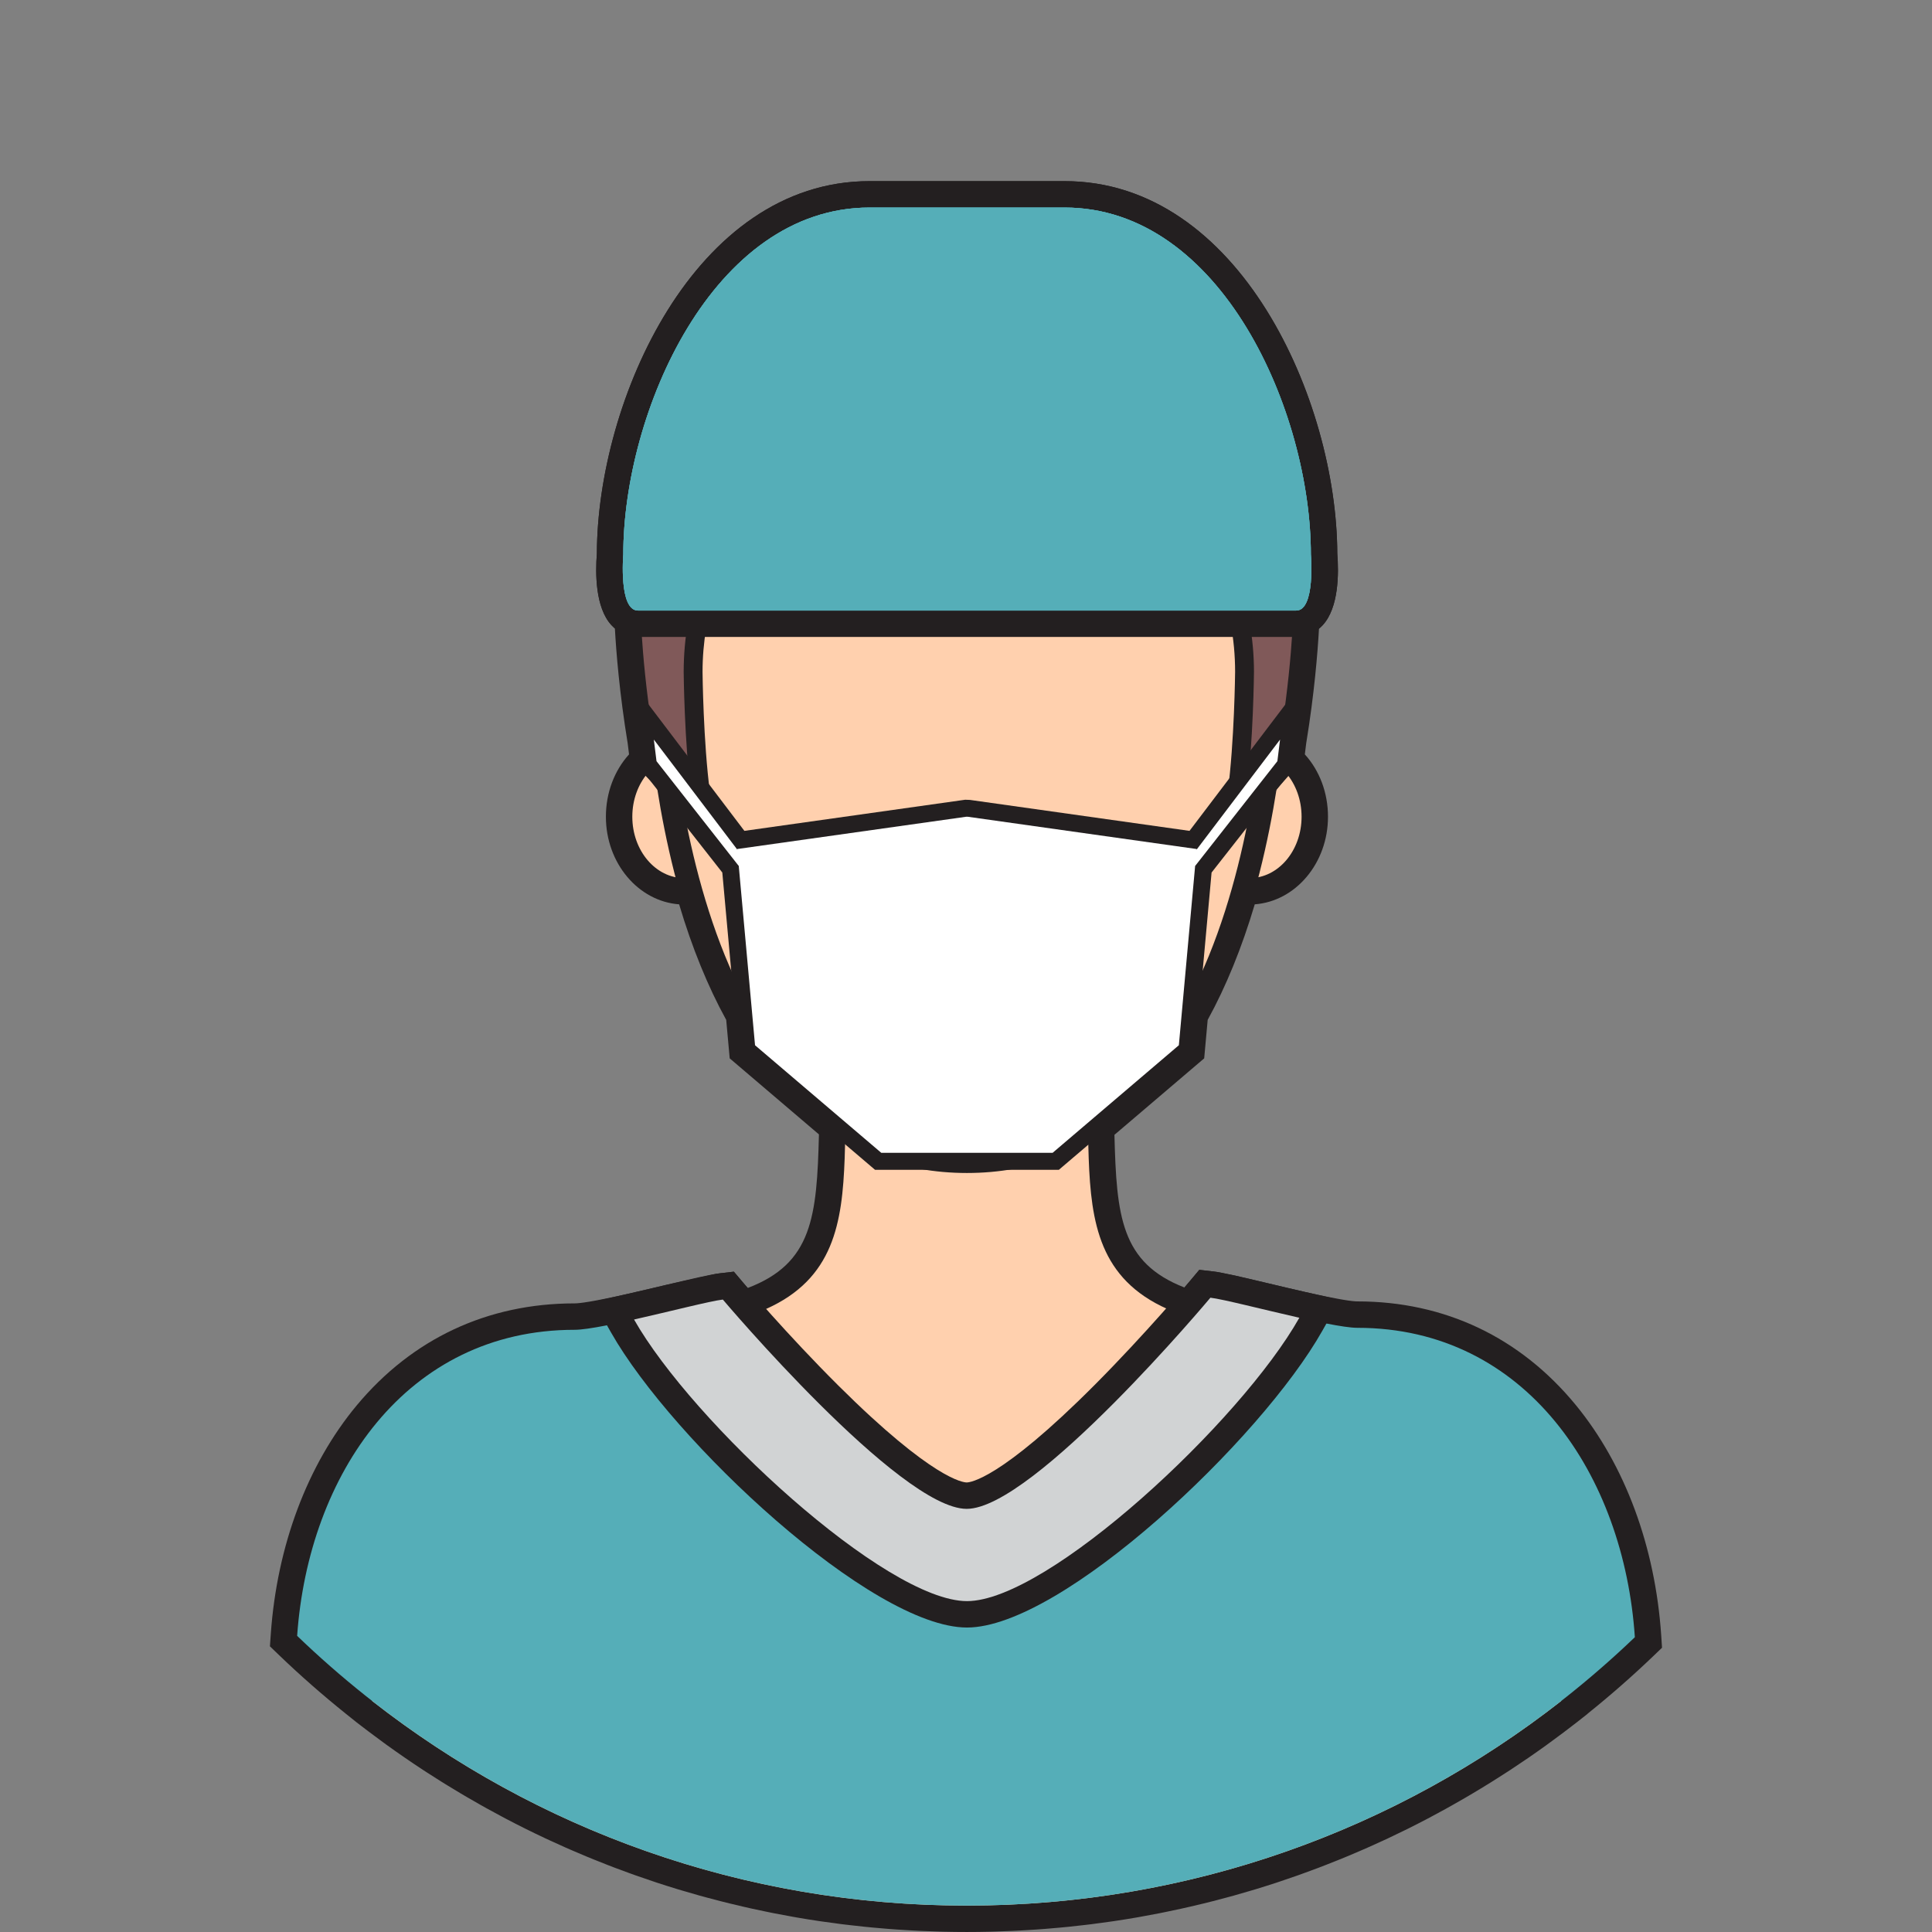 <?xml version="1.0" ?><!DOCTYPE svg  PUBLIC '-//W3C//DTD SVG 1.1//EN'  'http://www.w3.org/Graphics/SVG/1.1/DTD/svg11.dtd'><svg enable-background="new 0 0 512 512" height="512px" id="Surgeon_1_" version="1.1" viewBox="0 0 512 512" width="512px" xml:space="preserve" xmlns="http://www.w3.org/2000/svg" xmlns:xlink="http://www.w3.org/1999/xlink"><rect x="0" y="0" width="512" height="512" fill="#808080" stroke="none"/><g><path d="M440.238,433.405c-1.576-23.507-9.609-45.184-22.621-61.037c-14.756-17.979-34.776-27.483-57.897-27.483   c-1.277,0-4.715-0.433-13.834-2.495c-3.322-0.752-6.771-1.573-9.997-2.342l-8.574-2.006l-4.82-0.963   c-0.333-0.051-0.644-0.094-0.91-0.125l-3.754-0.439l-2.427,2.896c-0.01,0.012-0.55,0.656-1.52,1.789   c-16.813-6.552-17.996-18.833-18.547-40.456l23.786-20.269l0.924-10.19c4.882-8.878,9.066-19.153,12.475-30.627   c10.823-0.803,19.409-10.91,19.409-23.218c0-6.335-2.232-12.217-6.136-16.524l0.362-2.922c2.166-13.208,3.039-24.142,3.389-30.38   c0.35-0.29,0.683-0.607,0.998-0.95c4.268-4.645,4.268-13.751,3.853-18.972c-0.123-40.444-25.846-98.689-72.269-98.689h-51.684   c-46.422,0-72.146,58.246-72.268,98.689c-0.415,5.221-0.416,14.327,3.852,18.972c0.292,0.318,0.601,0.614,0.923,0.887   c0.346,6.226,1.218,17.188,3.393,30.446l0.361,2.919c-3.903,4.307-6.135,10.188-6.135,16.524c0,12.308,8.585,22.415,19.409,23.218   c3.408,11.474,7.592,21.749,12.475,30.627l0.925,10.191l23.65,20.152c-0.553,21.812-1.725,34.173-18.877,40.7   c-0.796-0.922-1.235-1.441-1.243-1.451l-2.424-2.869l-3.73,0.434c-0.277,0.032-0.597,0.077-0.999,0.141l-13.219,2.928   c-1.476,0.351-3,0.713-4.583,1.085l-5.271,1.219c-9.493,2.146-13.083,2.597-14.423,2.597c-23.066,0-43.042,9.365-57.767,27.083   c-13.017,15.661-21.088,37.159-22.729,60.534l-0.229,3.266l2.359,2.27c5.593,5.38,11.552,10.612,17.751,15.589l2.689,2.155   c0.481,0.377,0.968,0.747,1.454,1.116l1.873,1.432c1.302,0.985,2.614,1.956,3.941,2.923l0.751,0.552   c3.189,2.303,6.48,4.568,9.772,6.728l1.082,0.699c1.27,0.823,2.545,1.64,3.827,2.44c0.371,0.231,0.744,0.461,1.117,0.69   l0.416,0.255c1.153,0.709,2.311,1.411,3.475,2.103c0.558,0.332,1.118,0.662,1.681,0.99c1.151,0.673,2.308,1.335,3.472,1.991   l0.403,0.228c0.418,0.236,0.837,0.473,1.258,0.706c1.242,0.688,2.493,1.364,3.759,2.04l1.399,0.749   c1.695,0.891,3.4,1.767,5.06,2.593l0.224,0.112c1.671,0.831,3.448,1.688,5.291,2.554l1.278,0.586   c1.339,0.62,2.682,1.232,4.044,1.836c0.465,0.205,0.933,0.406,1.399,0.608l0.426,0.184c1.189,0.516,2.381,1.024,3.584,1.525   c0.667,0.276,1.334,0.549,2.003,0.82c1.168,0.475,2.34,0.94,3.526,1.401l0.285,0.111c0.579,0.225,1.157,0.449,1.731,0.667   c1.226,0.466,2.458,0.918,3.686,1.363l0.541,0.197c0.447,0.164,0.894,0.327,1.334,0.482c1.477,0.522,2.961,1.028,4.445,1.524   l1.145,0.388c1.858,0.61,3.765,1.213,5.667,1.791c0.281,0.086,0.564,0.168,0.846,0.249l0.478,0.14   c1.453,0.433,2.909,0.858,4.371,1.266c0.471,0.131,0.944,0.258,1.417,0.385l0.606,0.164c1.244,0.336,2.49,0.667,3.742,0.985   c0.741,0.188,1.484,0.371,2.226,0.553c1.207,0.297,2.416,0.584,3.623,0.861c0.756,0.175,1.514,0.347,2.276,0.516   c1.24,0.273,2.485,0.535,3.737,0.793l0.586,0.121c0.524,0.108,1.049,0.217,1.572,0.318c1.403,0.276,2.812,0.535,4.227,0.789   l0.629,0.116c0.356,0.066,0.712,0.133,1.061,0.192c1.997,0.346,3.998,0.669,5.964,0.963l1.014,0.142   c1.653,0.239,3.31,0.468,4.971,0.677c0.487,0.062,0.976,0.117,1.465,0.174l0.62,0.071c1.321,0.155,2.644,0.307,3.969,0.442   c0.631,0.064,1.264,0.124,1.897,0.184l0.456,0.043c1.256,0.117,2.515,0.227,3.783,0.327c0.803,0.063,1.607,0.123,2.409,0.179   c1.275,0.09,2.554,0.167,3.833,0.237l0.521,0.029c0.609,0.034,1.217,0.068,1.825,0.096c1.384,0.064,2.772,0.111,4.17,0.155   l0.748,0.024c0.419,0.015,0.839,0.029,1.266,0.039c2.235,0.052,4.261,0.076,6.194,0.076c1.977,0,4.001-0.025,6.18-0.076   c0.43-0.01,0.858-0.024,1.287-0.039l0.733-0.024c1.388-0.042,2.774-0.09,4.153-0.154c0.611-0.027,1.222-0.062,1.831-0.096   l0.523-0.029c1.27-0.07,2.538-0.146,3.799-0.234c0.816-0.057,1.63-0.117,2.439-0.182c1.248-0.099,2.493-0.207,3.762-0.324   c0.788-0.073,1.576-0.147,2.362-0.228c1.293-0.133,2.581-0.278,3.871-0.43l0.659-0.076c0.508-0.059,1.017-0.117,1.523-0.181   c1.538-0.193,3.069-0.405,4.594-0.624l0.516-0.071c0.295-0.04,0.59-0.08,0.878-0.124c1.974-0.294,3.962-0.614,5.902-0.949   c0.345-0.06,0.688-0.123,1.031-0.187l0.669-0.123c1.403-0.252,2.805-0.509,4.199-0.782c0.554-0.108,1.104-0.223,1.655-0.337   l0.579-0.12c1.214-0.248,2.427-0.502,3.628-0.767c0.778-0.171,1.553-0.349,2.384-0.539c1.157-0.267,2.312-0.54,3.468-0.821   c0.796-0.194,1.59-0.392,2.38-0.593c1.166-0.296,2.327-0.604,3.482-0.914l0.432-0.116c0.613-0.164,1.228-0.329,1.849-0.501   c1.264-0.354,2.521-0.721,3.772-1.091l0.66-0.191c0.417-0.121,0.833-0.242,1.252-0.369c1.855-0.563,3.703-1.145,5.541-1.746   c0.25-0.082,0.498-0.167,0.747-0.253l0.483-0.164c1.449-0.483,2.894-0.973,4.326-1.479c0.482-0.171,0.963-0.346,1.443-0.521   l0.671-0.245c1.137-0.412,2.273-0.827,3.402-1.255c0.676-0.255,1.349-0.517,2.021-0.779l0.277-0.107   c1.061-0.414,2.12-0.832,3.18-1.261c0.775-0.313,1.549-0.631,2.328-0.954c1.044-0.435,2.083-0.877,3.117-1.322   c0.758-0.326,1.517-0.653,2.274-0.988c1.086-0.48,2.164-0.972,3.234-1.463l0.588-0.269c0.496-0.226,0.993-0.452,1.486-0.684   c1.34-0.629,2.67-1.272,3.982-1.917l0.45-0.217c0.27-0.129,0.54-0.259,0.804-0.39c1.699-0.845,3.387-1.708,5.059-2.585   c0.425-0.223,0.847-0.449,1.269-0.677l0.613-0.329c1.08-0.578,2.16-1.157,3.23-1.749c0.623-0.344,1.242-0.694,1.862-1.045   l0.253-0.144c0.98-0.553,1.959-1.11,2.937-1.678c0.724-0.421,1.442-0.847,2.161-1.274c0.954-0.566,1.9-1.139,2.853-1.72   c0.708-0.434,1.415-0.867,2.125-1.311c0.967-0.605,1.927-1.219,2.888-1.837l0.554-0.355c0.476-0.305,0.951-0.609,1.431-0.924   c1.087-0.714,2.164-1.439,3.241-2.169l0.567-0.382c0.326-0.218,0.652-0.437,0.973-0.657c1.56-1.071,3.107-2.159,4.639-3.262   c0.271-0.195,0.539-0.394,0.808-0.592l0.527-0.389c1.109-0.81,2.217-1.622,3.311-2.446c0.425-0.32,0.847-0.645,1.269-0.969   l1.185-0.907c0.43-0.326,0.858-0.653,1.284-0.985l2.689-2.12v-0.029c6.056-4.86,11.889-9.973,17.378-15.231l2.36-2.262   L440.238,433.405z" fill="#231F20"/><path d="M349.912,353.184c-74.442,0-57.834-36.507-62.884-73.06h-61.694c-5.05,36.553,11.558,73.06-62.884,73.06   c-47.574,0-63.807,20.847-63.807,66.709v30.9C142.084,484.754,196.767,505,256.181,505c59.415,0,114.097-20.245,157.538-54.207   v-30.9C413.719,374.03,397.485,353.184,349.912,353.184z" fill="#FFD0AE"/><path d="M288.299,301.324c-0.162-6.264-0.377-12.73-1.271-19.2h-61.694c-0.89,6.439-1.107,12.877-1.269,19.114   c8.926,5.721,19.539,9.159,32.184,9.159C268.831,310.397,279.4,306.993,288.299,301.324z" opacity="0.1"/><ellipse cx="181.369" cy="216.44" fill="#FFD0AE" rx="13.799" ry="16.269"/><ellipse cx="331.132" cy="216.44" fill="#FFD0AE" rx="13.799" ry="16.269"/><path d="M320.902,121.642c-14.134-18.039-32.221-27.973-50.93-27.973h-27.445c-18.708,0-36.795,9.935-50.929,27.973   c-12.784,16.316-20.417,37.416-20.416,56.542c0.022,1.33,0.661,32.948,10.96,65.115c14.151,44.195,39.776,67.555,74.106,67.555   s59.956-23.36,74.106-67.555c10.3-32.167,10.938-63.785,10.961-65.115l0.001-0.1C341.318,159.058,333.687,137.958,320.902,121.642z   " fill="#231F20"/><path d="M269.973,99.669h-27.445c-36.089,0-65.345,42.325-65.345,78.415c0,0,2.113,126.77,79.068,126.77   s79.068-126.77,79.068-126.77C335.318,141.994,306.063,99.669,269.973,99.669z" fill="#FFD0AE"/><path d="M359.72,351.885c-7.124,0-33.399-7.341-38.95-7.979c0,0-46.838,55.958-64.588,55.958   c-17.75,0-64.621-55.469-64.621-55.469c-5.636,0.664-32.031,8.016-39.302,8.016c-44.667,0-70.52,38.45-73.513,81.107   C124.763,477.78,187.291,505,256.181,505c68.709,0,131.091-27.072,177.073-71.127C430.381,391.019,404.511,351.885,359.72,351.885z   " fill="#55AEB8"/><path d="M345.886,342.39c-3.313-0.75-6.757-1.57-9.977-2.338c-7.297-1.738-11.893-2.818-14.341-3.1l-3.746-0.43   l-2.42,2.891c-0.116,0.138-11.729,13.978-25.293,27.595c-25.032,25.131-33.092,25.856-33.928,25.856   c-0.838,0-8.916-0.72-33.967-25.635c-13.571-13.498-25.191-27.216-25.307-27.353l-2.429-2.873l-3.736,0.439   c-2.448,0.288-7.012,1.358-14.254,3.079c-3.22,0.765-6.669,1.585-9.998,2.336l-9.205,2.076l4.658,8.207   c16.294,28.71,69.05,78.171,94.318,78.171c25.191,0,77.879-49.768,94.178-78.656l4.622-8.192L345.886,342.39z" fill="#231F20"/><path d="M256.26,424.313c21.453,0,72.516-47.508,88.082-75.096c-9.591-2.169-20.264-4.931-23.572-5.311   c0,0-46.838,55.958-64.588,55.958c-17.75,0-64.621-55.469-64.621-55.469c-3.333,0.393-13.926,3.124-23.531,5.291   C183.481,376.911,234.76,424.313,256.26,424.313z" fill="#D1D3D4"/><path d="M325.762,100.345c-15.162-19.352-34.517-30.009-54.496-30.009h-30.031   c-19.98,0-39.333,10.657-54.496,30.009c-13.78,17.587-22.007,40.314-22.006,60.878c0.013,0.742,0.355,18.45,4.627,41.416   l0.281,1.513l20.466,20.641l-1.951-14.725c-1.79-13.506-1.972-31.845-1.973-31.984c0-31.172,21.076-63.415,56.345-63.415h27.445   c31.62,0,57.346,28.448,57.346,63.371c-0.001,0.184-0.182,18.508-1.974,32.028l-2.16,16.307l19.705-22.381l0.252-1.355   c4.271-22.965,4.613-40.673,4.627-41.5C347.769,140.659,339.542,117.932,325.762,100.345z" fill="#231F20"/><path d="M181.182,178.083c0-36.089,25.256-68.415,61.345-68.415h27.445c36.09,0,62.346,32.325,62.346,68.415   c0,0-0.164,18.659-2.017,32.641l7.924-9c4.243-22.818,4.543-40.586,4.543-40.586c0-39.49-32.013-85.803-71.503-85.803h-30.031   c-39.49,0-71.502,46.313-71.502,85.803c0,0,0.299,17.768,4.543,40.586l8.924,9C181.346,196.743,181.182,178.083,181.182,178.083z" fill="#805959"/><polygon fill="#231F20" points="315.231,220.188 257.037,211.984 255.776,211.94 197.269,220.188 166.75,179.946 169.671,203.519    191.419,231.229 195.775,279.234 231.888,310.007 280.612,310.007 316.725,279.234 321.081,231.229 342.829,203.52    345.755,179.942  "/><polygon fill="#FFFFFF" points="317.114,225.153 317.128,225 256.409,216.44 256.091,216.44 195.372,225 195.386,225.153    173.273,195.994 173.983,201.725 195.735,229.439 195.772,229.411 200.091,277 233.545,305.507 278.955,305.507 312.409,277    316.728,229.411 316.765,229.439 338.518,201.725 339.229,195.994  "/><path d="M354.396,146.691c-0.123-40.444-25.846-98.689-72.269-98.689h-51.684   c-46.422,0-72.146,58.245-72.268,98.689c-0.415,5.221-0.416,14.328,3.852,18.973c1.859,2.023,4.36,3.137,7.042,3.137h174.434   c2.682,0,5.183-1.114,7.041-3.137C354.813,161.019,354.812,151.912,354.396,146.691z" fill="#231F20"/><path d="M347.396,146.984c0-37.731-23.698-91.981-65.269-91.981h-25.842h-25.842   c-41.569,0-65.268,54.25-65.268,91.981c0,0-1.257,14.817,3.894,14.817c2.586,0,44.901,0,87.217,0s84.631,0,87.217,0   C348.653,161.801,347.396,146.984,347.396,146.984z" fill="#55AEB8"/><path d="M347.396,146.984c0-37.731-23.698-91.981-65.269-91.981h-25.842h-25.842   c-41.569,0-65.268,54.25-65.268,91.981c0,0-1.257,14.817,3.894,14.817c2.586,0,44.901,0,87.217,0s84.631,0,87.217,0   C348.653,161.801,347.396,146.984,347.396,146.984z" fill="#55AEB8"/><path d="M347.396,146.984c0-37.731-23.698-91.981-65.269-91.981h-25.842h-25.842   c-41.569,0-65.268,54.25-65.268,91.981c0,0-1.257,14.817,3.894,14.817c2.586,0,44.901,0,87.217,0s84.631,0,87.217,0   C348.653,161.801,347.396,146.984,347.396,146.984z" fill="#55AEB8"/></g></svg>